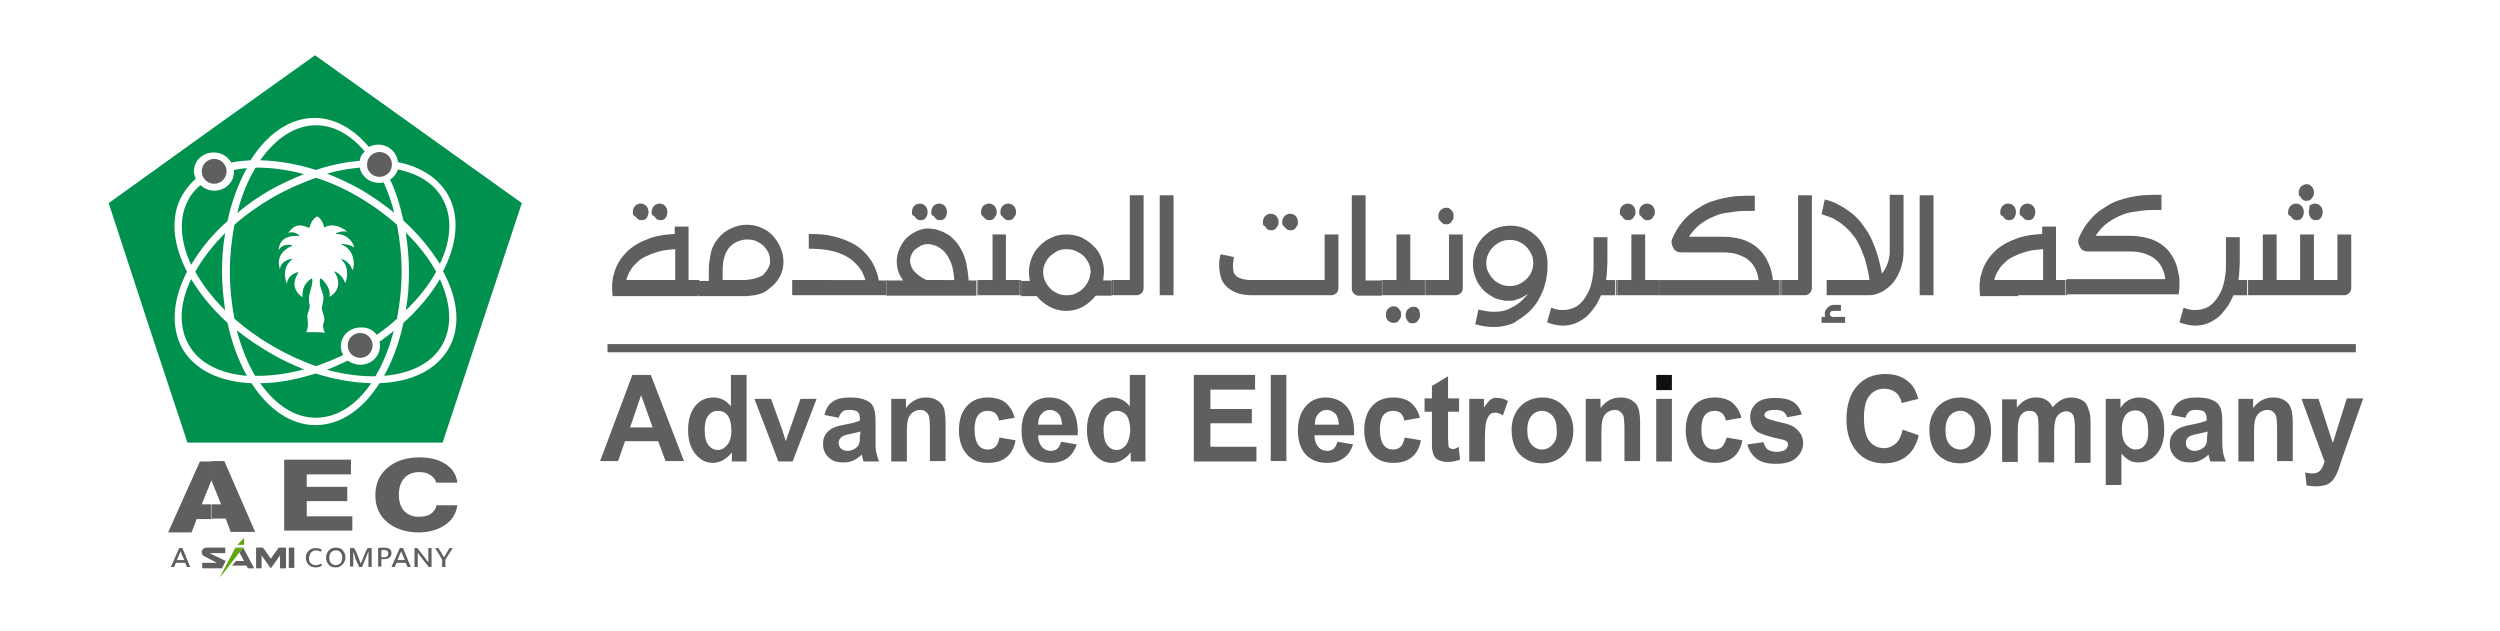 <?xml version="1.0" encoding="utf-8"?>
<!-- Generator: Adobe Illustrator 26.0.2, SVG Export Plug-In . SVG Version: 6.00 Build 0)  -->
<svg version="1.1" id="Layer_1" xmlns="http://www.w3.org/2000/svg" xmlns:xlink="http://www.w3.org/1999/xlink" x="0px" y="0px"
	 viewBox="0 0 542.8 137.1" style="enable-background:new 0 0 542.8 137.1;" xml:space="preserve">
<style type="text/css">
	.st0{fill:none;}
	.st1{fill:#5F5F5D;}
	.st2{fill:#12100C;}
	.st3{fill:none;stroke:#5F5F5D;stroke-width:1.779;stroke-miterlimit:10;}
	.st4{fill-rule:evenodd;clip-rule:evenodd;fill:#5F5F5D;}
	.st5{fill-rule:evenodd;clip-rule:evenodd;fill:#00914E;}
	.st6{fill:#61A60E;}
</style>
<g>
	<path class="st0" d="M205.3,54.7c-0.5-0.6-1.1-1.1-1.8-1.3c-0.3-0.1-0.6-0.2-1-0.3c-0.3-0.1-0.6-0.1-0.9-0.1
		c-0.5,0-0.9,0.1-1.4,0.3c-0.5,0.2-0.9,0.5-1.2,0.8c-0.4,0.3-0.7,0.7-0.9,1.2c-0.2,0.5-0.3,0.9-0.3,1.4c0,0.7,0.3,1.4,0.8,2.1
		c0.5,0.7,1.4,1.4,2.7,2h1.4h4.8c-0.1-1.5-0.3-2.7-0.7-3.7C206.3,56.1,205.8,55.3,205.3,54.7z"/>
	<path class="st0" d="M141.3,55.2c-0.3,0.1-0.6,0.2-0.9,0.4c-0.7,0.4-1.4,0.8-1.9,1.2c-0.5,0.5-1,0.9-1.3,1.4
		c-0.3,0.5-0.6,0.9-0.8,1.4c-0.2,0.5-0.3,0.9-0.4,1.2h5.3h5.3v-6.7c-1.3,0.1-2.5,0.3-3.5,0.5C142.4,54.8,141.8,55,141.3,55.2z"/>
	<path class="st0" d="M167.2,56.8c0-0.6-0.1-1.1-0.3-1.7c-0.2-0.6-0.6-1.1-1-1.5c-0.4-0.4-1-0.8-1.6-1.1c-0.6-0.3-1.3-0.4-2.1-0.4
		l-0.1,0c-0.8,0-1.5,0.2-2.1,0.5c-0.7,0.3-1.3,0.8-1.8,1.4c-0.3,0.3-0.5,0.6-0.6,1c-0.2,0.4-0.3,0.8-0.4,1.2
		c-0.1,0.4-0.1,0.9-0.2,1.3c0,0.5-0.1,0.9-0.1,1.4l0,2h3c0.3,0,0.6,0,0.9,0c0.3,0,0.5,0,0.7,0c0.2,0,0.4,0,0.5,0l0.1,0
		c0.2,0,0.4,0,0.6-0.1c0.8-0.1,1.5-0.3,2-0.5c0.6-0.2,1-0.5,1.4-0.9c0.4-0.4,0.6-0.8,0.8-1.2C167.1,57.7,167.2,57.2,167.2,56.8z"/>
	<path class="st0" d="M333,57.1c0-0.7-0.1-1.3-0.4-1.9c-0.3-0.6-0.6-1.1-1.1-1.6c-0.5-0.5-1-0.8-1.6-1.1c-0.6-0.3-1.3-0.4-2-0.4h0
		c-0.7,0-1.4,0.1-2,0.4c-0.6,0.3-1.2,0.6-1.6,1.1c-0.5,0.5-0.8,1-1.1,1.6c-0.3,0.6-0.4,1.3-0.4,1.9c0,0.7,0.1,1.3,0.4,1.9
		c0.3,0.6,0.6,1.1,1.1,1.6c0.5,0.5,1,0.8,1.6,1.1c0.6,0.3,1.3,0.4,2,0.4h0c0.7,0,1.4-0.1,2-0.4c0.6-0.3,1.2-0.6,1.6-1.1
		c0.5-0.5,0.8-1,1.1-1.6C332.8,58.4,333,57.7,333,57.1z"/>
	<path class="st0" d="M443.5,60.8v-6.7c-1.3,0.1-2.5,0.3-3.5,0.5c-0.6,0.2-1.2,0.3-1.8,0.6c-0.3,0.1-0.6,0.2-0.9,0.4
		c-0.7,0.4-1.4,0.8-1.9,1.2c-0.5,0.5-1,0.9-1.3,1.4c-0.3,0.5-0.6,0.9-0.8,1.4c-0.2,0.5-0.3,0.9-0.4,1.2h5.3H443.5z"/>
	<path class="st0" d="M235.2,55.5c-0.5-0.5-1-0.8-1.7-1.1c-0.6-0.3-1.3-0.4-2-0.4h0c-0.7,0-1.4,0.1-2,0.4c-0.6,0.3-1.2,0.6-1.6,1.1
		c-0.5,0.5-0.8,1-1.1,1.6c-0.3,0.6-0.4,1.3-0.4,1.9c0,0.7,0.1,1.3,0.4,1.9c0.3,0.6,0.6,1.1,1.1,1.6c0.5,0.5,1,0.8,1.6,1.1
		c0.6,0.3,1.3,0.4,2,0.4h0c0.7,0,1.4-0.1,2-0.4c0.6-0.3,1.2-0.6,1.6-1.1c0.5-0.5,0.8-1,1.1-1.6c0.3-0.6,0.4-1.3,0.4-1.9
		c0-0.7-0.1-1.3-0.4-1.9C236,56.5,235.7,56,235.2,55.5z"/>
	<path class="st1" d="M509.5,86.6l-3,9.6l-3.1-9.6h-3.7l5,13.6c-0.2,0.8-0.5,1.4-0.9,1.9c-0.4,0.5-1,0.7-1.8,0.7
		c-0.4,0-0.9-0.1-1.5-0.2l0.3,2.8c0.6,0.1,1.3,0.2,2,0.2c0.7,0,1.2-0.1,1.8-0.2c0.5-0.1,1-0.3,1.3-0.6c0.4-0.3,0.7-0.6,0.9-1
		c0.3-0.4,0.6-1,0.9-1.8l0.8-2.4l4.6-13.1H509.5z"/>
	<path class="st1" d="M497,87.8c-0.3-0.4-0.8-0.8-1.4-1.1c-0.6-0.3-1.3-0.4-2.1-0.4c-1.7,0-3.2,0.8-4.3,2.3v-2H486v13.6h3.4V94
		c0-1.5,0.1-2.6,0.3-3.1c0.2-0.6,0.5-1,1-1.4c0.5-0.3,1-0.5,1.6-0.5c0.5,0,0.9,0.1,1.2,0.4c0.3,0.2,0.6,0.6,0.7,1
		c0.1,0.4,0.2,1.4,0.2,2.8v6.9h3.4v-8.4c0-1-0.1-1.8-0.2-2.4C497.5,88.8,497.3,88.3,497,87.8z"/>
	<path class="st1" d="M482.5,95.7l0-4.2c0-1.6-0.2-2.6-0.5-3.2c-0.3-0.6-0.8-1.1-1.6-1.4c-0.8-0.4-1.9-0.6-3.4-0.6
		c-1.7,0-3,0.3-3.8,0.9c-0.9,0.6-1.5,1.6-1.8,2.9l3.1,0.6c0.2-0.6,0.5-1.1,0.8-1.3c0.3-0.3,0.8-0.4,1.4-0.4c0.9,0,1.5,0.1,1.9,0.4
		c0.3,0.3,0.5,0.8,0.5,1.5v0.4c-0.6,0.3-1.7,0.6-3.3,0.9c-1.2,0.2-2.1,0.5-2.7,0.8c-0.6,0.3-1.1,0.8-1.5,1.4c-0.4,0.6-0.5,1.3-0.5,2
		c0,1.2,0.4,2.1,1.2,2.9c0.8,0.8,1.8,1.1,3.2,1.1c0.8,0,1.5-0.1,2.1-0.4c0.7-0.3,1.3-0.7,1.9-1.3c0,0.1,0.1,0.2,0.1,0.4
		c0.1,0.5,0.2,0.8,0.3,1.1h3.4c-0.3-0.6-0.5-1.3-0.6-1.8C482.6,97.8,482.5,96.9,482.5,95.7z M479.2,94.4c0,0.9,0,1.4-0.1,1.7
		c-0.1,0.5-0.4,0.9-0.8,1.2c-0.6,0.4-1.2,0.6-1.8,0.6c-0.6,0-1-0.2-1.4-0.5c-0.4-0.4-0.5-0.8-0.5-1.3c0-0.5,0.2-0.9,0.7-1.3
		c0.3-0.2,0.9-0.4,1.9-0.6c1-0.2,1.7-0.4,2.1-0.5V94.4z"/>
	<path class="st1" d="M464.5,86.3c-0.9,0-1.7,0.2-2.4,0.6c-0.7,0.4-1.3,1-1.7,1.7v-2h-3.2v18.7h3.4v-6.8c0.6,0.7,1.3,1.2,1.8,1.5
		c0.6,0.3,1.2,0.4,2,0.4c1.5,0,2.8-0.6,3.9-1.9c1.1-1.3,1.6-3,1.6-5.3c0-2.2-0.5-3.9-1.6-5.2C467.3,86.9,466.1,86.3,464.5,86.3z
		 M465.7,96.6c-0.5,0.7-1.2,1-2,1c-0.8,0-1.5-0.4-2.1-1.1c-0.6-0.7-0.9-1.9-0.9-3.4c0-1.3,0.3-2.3,0.8-3c0.6-0.7,1.3-1,2.1-1
		c0.8,0,1.5,0.3,2,1c0.5,0.7,0.8,1.7,0.8,3.2C466.5,94.9,466.2,96,465.7,96.6z"/>
	<path class="st1" d="M452.1,86.9c-0.7-0.4-1.5-0.6-2.4-0.6c-0.8,0-1.5,0.2-2.1,0.5c-0.7,0.4-1.3,0.9-1.9,1.6
		c-0.4-0.7-0.9-1.3-1.5-1.6c-0.6-0.4-1.3-0.5-2.2-0.5c-1.6,0-2.9,0.7-4.1,2.2v-1.8h-3.2v13.6h3.4v-6.6c0-1.3,0.1-2.2,0.3-2.8
		c0.2-0.6,0.5-1,0.9-1.3c0.4-0.3,0.9-0.4,1.4-0.4c0.4,0,0.8,0.1,1.1,0.3c0.3,0.2,0.4,0.5,0.6,0.9c0.1,0.4,0.2,1.2,0.2,2.6v7.4h3.4
		v-6.5c0-1.3,0.1-2.2,0.3-2.8c0.2-0.6,0.5-1,0.9-1.3c0.4-0.3,0.9-0.5,1.4-0.5c0.7,0,1.2,0.3,1.5,0.8c0.2,0.4,0.4,1.3,0.4,2.6v7.8
		h3.4v-8.7c0-1.3-0.1-2.2-0.4-2.8C453.2,87.9,452.8,87.3,452.1,86.9z"/>
	<path class="st1" d="M425.6,86.3c-1.3,0-2.4,0.3-3.5,0.9c-1,0.6-1.8,1.4-2.4,2.6c-0.6,1.1-0.8,2.3-0.8,3.5c0,1.6,0.3,2.9,0.8,4
		c0.6,1.1,1.4,1.9,2.5,2.5c1.1,0.6,2.2,0.8,3.4,0.8c1.9,0,3.5-0.7,4.8-2c1.3-1.4,1.9-3.1,1.9-5.1c0-2-0.6-3.7-1.9-5.1
		C429.2,87,427.6,86.3,425.6,86.3z M427.9,96.5c-0.6,0.7-1.4,1.1-2.3,1.1c-0.9,0-1.7-0.4-2.3-1.1c-0.6-0.7-0.9-1.7-0.9-3.1
		c0-1.3,0.3-2.4,0.9-3.1c0.6-0.7,1.4-1.1,2.3-1.1c0.9,0,1.7,0.4,2.3,1.1c0.6,0.7,0.9,1.7,0.9,3.1C428.8,94.7,428.5,95.8,427.9,96.5z
		"/>
	<path class="st1" d="M411.6,96.3c-0.7,0.6-1.5,1-2.5,1c-1.3,0-2.4-0.5-3.2-1.5c-0.8-1-1.2-2.7-1.2-5.1c0-2.2,0.4-3.8,1.2-4.8
		c0.8-1,1.9-1.5,3.2-1.5c1,0,1.8,0.3,2.5,0.8c0.7,0.6,1.1,1.3,1.3,2.3l3.6-0.9c-0.4-1.5-1-2.7-1.8-3.4c-1.4-1.4-3.2-2-5.4-2
		c-2.5,0-4.6,0.9-6.1,2.6c-1.5,1.7-2.3,4.1-2.3,7.3c0,2.9,0.8,5.3,2.3,7c1.5,1.7,3.5,2.5,5.9,2.5c1.9,0,3.5-0.5,4.8-1.5
		c1.3-1,2.2-2.5,2.7-4.6l-3.5-1.2C412.8,94.7,412.3,95.7,411.6,96.3z"/>
	<path class="st1" d="M386.6,91.7c-1.8-0.4-2.9-0.8-3.2-1c-0.2-0.2-0.3-0.4-0.3-0.6c0-0.3,0.1-0.5,0.4-0.7c0.4-0.3,1-0.4,2-0.4
		c0.7,0,1.3,0.1,1.7,0.4c0.4,0.3,0.7,0.7,0.8,1.2l3.2-0.6c-0.3-1.2-0.9-2.1-1.8-2.7c-0.9-0.6-2.2-0.9-4-0.9c-1.9,0-3.3,0.4-4.1,1.2
		c-0.9,0.8-1.3,1.8-1.3,3c0,1.3,0.5,2.3,1.5,3.1c0.7,0.5,2.5,1.1,5.3,1.7c0.6,0.1,1,0.3,1.2,0.5c0.2,0.2,0.2,0.4,0.2,0.7
		c0,0.4-0.2,0.7-0.5,1c-0.4,0.3-1.1,0.5-2,0.5c-0.8,0-1.4-0.2-1.9-0.5c-0.5-0.4-0.7-0.9-0.9-1.6l-3.5,0.5c0.3,1.3,1,2.3,2,3.1
		c1,0.8,2.4,1.1,4.2,1.1c2,0,3.4-0.4,4.4-1.3c1-0.9,1.5-2,1.5-3.2c0-1.1-0.4-2-1.1-2.7C389.7,92.6,388.5,92.1,386.6,91.7z"/>
	<path class="st1" d="M373.9,97c-0.4,0.4-1,0.6-1.6,0.6c-0.9,0-1.6-0.3-2.1-1c-0.5-0.7-0.8-1.8-0.8-3.4c0-1.4,0.3-2.5,0.8-3.1
		c0.5-0.6,1.2-0.9,2.1-0.9c0.6,0,1.2,0.2,1.6,0.5c0.4,0.4,0.7,0.9,0.8,1.6l3.4-0.6c-0.4-1.5-1.1-2.5-2-3.3c-0.9-0.7-2.2-1.1-3.8-1.1
		c-1.9,0-3.5,0.6-4.6,1.9c-1.1,1.2-1.7,3-1.7,5.2c0,2.2,0.6,4,1.7,5.2c1.1,1.3,2.7,1.9,4.6,1.9c1.7,0,3-0.4,4-1.2c1-0.8,1.7-2,2-3.7
		l-3.4-0.6C374.6,95.9,374.3,96.6,373.9,97z"/>
	<rect x="359.6" y="86.6" class="st1" width="3.4" height="13.6"/>
	<rect x="359.6" y="81.4" class="st2" width="3.4" height="3.3"/>
	<path class="st1" d="M355.3,87.8c-0.3-0.4-0.8-0.8-1.4-1.1c-0.6-0.3-1.3-0.4-2.1-0.4c-1.7,0-3.2,0.8-4.3,2.3v-2h-3.2v13.6h3.4V94
		c0-1.5,0.1-2.6,0.3-3.1c0.2-0.6,0.5-1,1-1.4c0.5-0.3,1-0.5,1.6-0.5c0.5,0,0.9,0.1,1.2,0.4c0.3,0.2,0.6,0.6,0.7,1
		c0.1,0.4,0.2,1.4,0.2,2.8v6.9h3.4v-8.4c0-1-0.1-1.8-0.2-2.4C355.8,88.8,355.6,88.3,355.3,87.8z"/>
	<path class="st1" d="M334.9,86.3c-1.3,0-2.4,0.3-3.5,0.9c-1,0.6-1.8,1.4-2.4,2.6c-0.6,1.1-0.8,2.3-0.8,3.5c0,1.6,0.3,2.9,0.8,4
		c0.6,1.1,1.4,1.9,2.5,2.5c1.1,0.6,2.2,0.8,3.4,0.8c1.9,0,3.5-0.7,4.8-2c1.3-1.4,1.9-3.1,1.9-5.1c0-2-0.6-3.7-1.9-5.1
		C338.5,87,336.8,86.3,334.9,86.3z M337.1,96.5c-0.6,0.7-1.4,1.1-2.3,1.1c-0.9,0-1.7-0.4-2.3-1.1c-0.6-0.7-0.9-1.7-0.9-3.1
		c0-1.3,0.3-2.4,0.9-3.1c0.6-0.7,1.4-1.1,2.3-1.1c0.9,0,1.7,0.4,2.3,1.1c0.6,0.7,0.9,1.7,0.9,3.1C338.1,94.7,337.8,95.8,337.1,96.5z
		"/>
	<path class="st1" d="M323.7,86.7c-0.4,0.3-0.9,0.9-1.5,1.8v-1.9H319v13.6h3.4V96c0-2.3,0.1-3.8,0.3-4.5c0.2-0.7,0.5-1.2,0.8-1.5
		c0.3-0.3,0.7-0.4,1.2-0.4c0.5,0,1,0.2,1.6,0.6l1.1-3.1c-0.7-0.5-1.5-0.7-2.3-0.7C324.6,86.3,324.2,86.4,323.7,86.7z"/>
	<path class="st1" d="M315.4,97.5c-0.2,0-0.4-0.1-0.6-0.2c-0.2-0.1-0.3-0.3-0.3-0.5c0-0.2-0.1-0.8-0.1-1.9v-5.5h2.4v-2.9h-2.4v-4.8
		l-3.5,2.1v2.7h-1.6v2.9h1.6v5.9c0,1.3,0,2.1,0.1,2.5c0.1,0.6,0.3,1.1,0.5,1.4c0.2,0.3,0.6,0.6,1.1,0.8c0.5,0.2,1.1,0.3,1.7,0.3
		c1,0,1.9-0.2,2.7-0.5l-0.3-2.8C316.2,97.4,315.7,97.5,315.4,97.5z"/>
	<path class="st1" d="M304.1,97c-0.4,0.4-1,0.6-1.6,0.6c-0.9,0-1.6-0.3-2.1-1c-0.5-0.7-0.8-1.8-0.8-3.4c0-1.4,0.3-2.5,0.8-3.1
		c0.5-0.6,1.2-0.9,2.1-0.9c0.6,0,1.2,0.2,1.6,0.5c0.4,0.4,0.7,0.9,0.8,1.6l3.4-0.6c-0.4-1.5-1.1-2.5-2-3.3c-0.9-0.7-2.2-1.1-3.8-1.1
		c-1.9,0-3.5,0.6-4.6,1.9c-1.1,1.2-1.7,3-1.7,5.2c0,2.2,0.6,4,1.7,5.2c1.1,1.3,2.7,1.9,4.6,1.9c1.7,0,3-0.4,4-1.2c1-0.8,1.7-2,2-3.7
		L305,95C304.8,95.9,304.5,96.6,304.1,97z"/>
	<path class="st1" d="M292.4,88.3c-1.1-1.3-2.7-2-4.6-2c-1.7,0-3.2,0.6-4.3,1.9c-1.1,1.3-1.7,3-1.7,5.3c0,1.9,0.4,3.4,1.3,4.7
		c1.1,1.5,2.8,2.3,5,2.3c1.4,0,2.6-0.3,3.6-1c1-0.7,1.6-1.7,2.1-3l-3.4-0.6c-0.2,0.7-0.5,1.2-0.8,1.5c-0.4,0.3-0.8,0.5-1.4,0.5
		c-0.8,0-1.5-0.3-2-0.9c-0.5-0.6-0.8-1.4-0.8-2.5h8.6C294.1,91.7,293.5,89.6,292.4,88.3z M285.5,92.2c0-1,0.2-1.8,0.7-2.3
		c0.5-0.6,1.1-0.9,1.9-0.9c0.7,0,1.3,0.3,1.8,0.8c0.5,0.5,0.7,1.3,0.8,2.4H285.5z"/>
	<rect x="275.9" y="81.4" class="st1" width="3.4" height="18.7"/>
	<polygon class="st1" points="262.8,91.9 271.8,91.9 271.8,88.8 262.8,88.8 262.8,84.6 272.5,84.6 272.5,81.4 259.2,81.4 
		259.2,100.2 272.8,100.2 272.8,97 262.8,97 	"/>
	<path class="st1" d="M245.3,88.2c-1.1-1.3-2.3-1.9-3.8-1.9c-1.6,0-2.9,0.6-3.9,1.8c-1,1.2-1.6,2.9-1.6,5.2c0,2.2,0.5,4,1.6,5.3
		c1.1,1.3,2.3,1.9,3.8,1.9c0.7,0,1.5-0.2,2.2-0.6c0.7-0.4,1.4-1,1.9-1.7v2h3.2V81.4h-3.4V88.2z M244.5,96.6c-0.6,0.7-1.2,1.1-2,1.1
		c-1,0-1.8-0.5-2.3-1.4c-0.4-0.6-0.6-1.7-0.6-3.1c0-1.3,0.3-2.4,0.8-3c0.6-0.7,1.2-1,2.1-1c0.8,0,1.5,0.3,2.1,1
		c0.5,0.7,0.8,1.8,0.8,3.4C245.3,94.8,245,95.9,244.5,96.6z"/>
	<path class="st1" d="M232.4,88.3c-1.1-1.3-2.7-2-4.6-2c-1.7,0-3.2,0.6-4.3,1.9c-1.1,1.3-1.7,3-1.7,5.3c0,1.9,0.4,3.4,1.3,4.7
		c1.1,1.5,2.8,2.3,5,2.3c1.4,0,2.6-0.3,3.6-1c1-0.7,1.6-1.7,2.1-3l-3.4-0.6c-0.2,0.7-0.5,1.2-0.8,1.5c-0.4,0.3-0.8,0.5-1.4,0.5
		c-0.8,0-1.5-0.3-2-0.9c-0.5-0.6-0.8-1.4-0.8-2.5h8.6C234.1,91.7,233.5,89.6,232.4,88.3z M225.4,92.2c0-1,0.2-1.8,0.7-2.3
		c0.5-0.6,1.1-0.9,1.9-0.9c0.7,0,1.3,0.3,1.8,0.8c0.5,0.5,0.7,1.3,0.8,2.4H225.4z"/>
	<path class="st1" d="M216.1,97c-0.4,0.4-1,0.6-1.6,0.6c-0.9,0-1.6-0.3-2.1-1c-0.5-0.7-0.8-1.8-0.8-3.4c0-1.4,0.3-2.5,0.8-3.1
		c0.5-0.6,1.2-0.9,2.1-0.9c0.6,0,1.2,0.2,1.6,0.5c0.4,0.4,0.7,0.9,0.8,1.6l3.4-0.6c-0.4-1.5-1.1-2.5-2-3.3c-0.9-0.7-2.2-1.1-3.8-1.1
		c-1.9,0-3.5,0.6-4.6,1.9c-1.1,1.2-1.7,3-1.7,5.2c0,2.2,0.6,4,1.7,5.2c1.1,1.3,2.6,1.9,4.6,1.9c1.7,0,3-0.4,4-1.2c1-0.8,1.7-2,2-3.7
		L217,95C216.8,95.9,216.6,96.6,216.1,97z"/>
	<path class="st1" d="M204.5,87.8c-0.3-0.4-0.8-0.8-1.4-1.1c-0.6-0.3-1.3-0.4-2.1-0.4c-1.7,0-3.2,0.8-4.3,2.3v-2h-3.2v13.6h3.4V94
		c0-1.5,0.1-2.6,0.3-3.1c0.2-0.6,0.5-1,1-1.4c0.5-0.3,1-0.5,1.6-0.5c0.5,0,0.9,0.1,1.2,0.4c0.3,0.2,0.6,0.6,0.7,1
		c0.1,0.4,0.2,1.4,0.2,2.8v6.9h3.4v-8.4c0-1-0.1-1.8-0.2-2.4C205.1,88.8,204.8,88.3,204.5,87.8z"/>
	<path class="st1" d="M190.1,95.7l0-4.2c0-1.6-0.2-2.6-0.5-3.2c-0.3-0.6-0.8-1.1-1.6-1.4c-0.8-0.4-1.9-0.6-3.4-0.6
		c-1.7,0-3,0.3-3.8,0.9c-0.9,0.6-1.5,1.6-1.8,2.9l3.1,0.6c0.2-0.6,0.5-1.1,0.8-1.3c0.3-0.3,0.8-0.4,1.4-0.4c0.9,0,1.5,0.1,1.9,0.4
		c0.3,0.3,0.5,0.8,0.5,1.5v0.4c-0.6,0.3-1.7,0.6-3.3,0.9c-1.2,0.2-2.1,0.5-2.7,0.8c-0.6,0.3-1.1,0.8-1.5,1.4c-0.4,0.6-0.5,1.3-0.5,2
		c0,1.2,0.4,2.1,1.2,2.9c0.8,0.8,1.8,1.1,3.2,1.1c0.8,0,1.5-0.1,2.1-0.4c0.7-0.3,1.3-0.7,1.9-1.3c0,0.1,0.1,0.2,0.1,0.4
		c0.1,0.5,0.2,0.8,0.3,1.1h3.4c-0.3-0.6-0.5-1.3-0.6-1.8C190.1,97.8,190.1,96.9,190.1,95.7z M186.7,94.4c0,0.9,0,1.4-0.1,1.7
		c-0.1,0.5-0.4,0.9-0.8,1.2c-0.6,0.4-1.2,0.6-1.8,0.6c-0.6,0-1-0.2-1.4-0.5c-0.4-0.4-0.5-0.8-0.5-1.3c0-0.5,0.2-0.9,0.7-1.3
		c0.3-0.2,0.9-0.4,1.9-0.6c1-0.2,1.7-0.4,2.1-0.5V94.4z"/>
	<path class="st1" d="M171.4,93.5c-0.1,0.4-0.3,0.8-0.4,1.1c0,0.2-0.2,0.6-0.4,1.2l-0.7-2.3l-2.5-6.9h-3.6l5.2,13.6h3.1l5.2-13.6
		h-3.5L171.4,93.5z"/>
	<path class="st1" d="M158.7,88.2c-1.1-1.3-2.3-1.9-3.8-1.9c-1.6,0-2.9,0.6-3.9,1.8c-1,1.2-1.6,2.9-1.6,5.2c0,2.2,0.5,4,1.6,5.3
		c1.1,1.3,2.3,1.9,3.8,1.9c0.7,0,1.5-0.2,2.2-0.6c0.7-0.4,1.4-1,1.9-1.7v2h3.2V81.4h-3.4V88.2z M157.9,96.6c-0.6,0.7-1.2,1.1-2,1.1
		c-1,0-1.8-0.5-2.3-1.4c-0.4-0.6-0.6-1.7-0.6-3.1c0-1.3,0.3-2.4,0.8-3c0.6-0.7,1.2-1,2.1-1c0.8,0,1.5,0.3,2.1,1
		c0.5,0.7,0.8,1.8,0.8,3.4C158.8,94.8,158.5,95.9,157.9,96.6z"/>
	<path class="st1" d="M137.3,81.4l-7,18.7h3.9l1.5-4.3h7.2l1.6,4.3h4l-7.2-18.7H137.3z M136.8,92.8l2.4-7l2.5,7H136.8z"/>
	<path class="st1" d="M473,64.1l0.2-1.5c0,0,0-0.2,0-0.5c0-0.3,0-0.8,0-1.3c0-0.5-0.1-1.1-0.3-1.8c-0.1-0.7-0.3-1.4-0.6-2.1
		c-0.3-0.7-0.7-1.4-1.2-2.1c-0.5-0.7-1.2-1.3-1.9-1.8c-0.8-0.5-1.7-1-2.9-1.3c-1.1-0.3-2.4-0.5-3.9-0.5h-7.4
		c0.8-1.2,1.7-2.2,2.7-2.9c1-0.7,2.1-1.3,3.2-1.7c0.7-0.3,1.5-0.5,2.3-0.6c0.8-0.1,1.5-0.2,2.2-0.3c0.7-0.1,1.4-0.1,2.1-0.1
		c0.7,0,1.2,0,1.8,0v-3.3c-0.6,0-1.2,0-1.9,0c-0.7,0-1.5,0.1-2.3,0.1c-0.8,0.1-1.6,0.2-2.5,0.4c-0.9,0.2-1.7,0.4-2.6,0.7
		c-0.9,0.3-1.7,0.7-2.5,1.2c-0.8,0.5-1.6,1-2.4,1.7c-0.8,0.7-1.4,1.4-2.1,2.3c-0.6,0.9-1.2,1.9-1.7,3.1c-0.1,0.4-0.1,0.7,0,1.1
		c0.1,0.3,0.2,0.6,0.4,0.9c0.2,0.3,0.4,0.5,0.7,0.6c0.3,0.2,0.7,0.2,1.1,0.2v0h8.9c1,0,2,0.1,2.7,0.3c0.8,0.2,1.4,0.5,2,0.8
		c0.6,0.3,1,0.7,1.4,1.1c0.4,0.4,0.7,0.9,0.9,1.3c0.2,0.5,0.4,0.9,0.5,1.3c0.1,0.4,0.2,0.8,0.2,1.2h-21.4v3.3H473z"/>
	<path class="st1" d="M439.3,47.3c0.2,0.2,0.3,0.3,0.5,0.4c0.2,0.1,0.4,0.1,0.6,0.1c0.2,0,0.4,0,0.6-0.1c0.2-0.1,0.4-0.2,0.5-0.4
		c0.1-0.2,0.3-0.4,0.3-0.6c0.1-0.2,0.1-0.4,0.1-0.7c0-0.5-0.2-1-0.5-1.3c-0.3-0.3-0.7-0.5-1.2-0.5c-0.5,0-0.9,0.2-1.2,0.5
		c-0.3,0.3-0.5,0.8-0.5,1.3c0,0.2,0,0.5,0.1,0.7C439,46.9,439.1,47.1,439.3,47.3z"/>
	<path class="st1" d="M435.1,47.3c0.2,0.2,0.3,0.3,0.5,0.4c0.2,0.1,0.4,0.1,0.6,0.1c0.2,0,0.4,0,0.6-0.1c0.2-0.1,0.4-0.2,0.5-0.4
		c0.1-0.2,0.3-0.4,0.3-0.6c0.1-0.2,0.1-0.4,0.1-0.7c0-0.5-0.2-1-0.5-1.3c-0.3-0.3-0.7-0.5-1.2-0.5c-0.5,0-0.9,0.2-1.2,0.5
		c-0.3,0.3-0.5,0.8-0.5,1.3c0,0.2,0,0.5,0.1,0.7C434.9,46.9,435,47.1,435.1,47.3z"/>
	<rect x="416.8" y="42.4" class="st1" width="3" height="21.7"/>
	<path class="st1" d="M397.6,68.7c-0.2-0.1-0.3-0.3-0.3-0.5c0-0.2,0.1-0.4,0.2-0.5c0.2-0.2,0.3-0.2,0.6-0.2h1.6v-1.3
		c-0.3,0-0.5,0-0.8,0c-0.3,0-0.6,0-0.8,0c-0.3,0-0.6,0.1-0.8,0.2c-0.2,0.1-0.4,0.3-0.6,0.5c-0.2,0.2-0.3,0.4-0.4,0.6
		c-0.1,0.2-0.1,0.5-0.1,0.7c0,0.2,0,0.4,0.1,0.6h-0.8v1.3h5.1v-1.3h-2.1C398.1,68.9,397.8,68.8,397.6,68.7z"/>
	<path class="st1" d="M400.1,48.8c0.6,0.5,1.2,1,1.7,1.6c0.5,0.6,1,1.2,1.4,1.9c0.7,1.2,1.2,2.5,1.7,3.9c0.4,1.4,0.8,3,1,4.6h-0.1
		l-9.2,0v3.3h9.2c1,0,2-0.3,2.9-0.8c0.9-0.5,1.7-1.2,2.4-2c0.7-0.9,1.2-1.9,1.6-3c0.4-1.1,0.6-2.4,0.6-3.7l0-12.3h-3v12.3
		c0,1-0.2,1.9-0.5,2.7c-0.3,0.8-0.7,1.5-1.2,2.1c-0.3-1.7-0.7-3.3-1.2-4.8c-0.5-1.5-1.1-2.9-1.8-4.1c-0.5-0.8-1.1-1.6-1.7-2.4
		c-0.6-0.7-1.3-1.4-2.1-2c-0.8-0.6-1.6-1.1-2.5-1.6c-0.9-0.5-1.9-0.9-3.1-1.2l-0.7,3.2c0.9,0.3,1.7,0.6,2.5,0.9
		C398.8,47.9,399.5,48.3,400.1,48.8z"/>
	<path class="st1" d="M390.4,60.8h-3.6v3.3h5.1c0.4,0,0.8-0.2,1.1-0.5c0.3-0.3,0.4-0.7,0.4-1.2V42.4h-3V60.8z"/>
	<path class="st1" d="M384.9,60.8c0-0.5-0.1-1.1-0.3-1.8c-0.1-0.7-0.4-1.3-0.7-2c-0.3-0.7-0.7-1.4-1.2-2c-0.5-0.7-1.2-1.3-1.9-1.8
		c-0.8-0.5-1.7-1-2.8-1.3c-1.1-0.3-2.4-0.5-3.9-0.5h-7.4c0.8-1.2,1.7-2.2,2.7-2.9c1-0.7,2.1-1.3,3.2-1.7c0.7-0.3,1.5-0.5,2.3-0.6
		c0.8-0.1,1.5-0.2,2.2-0.3c0.7-0.1,1.4-0.1,2.1-0.1c0.7,0,1.2,0,1.8,0v-3.3c-0.6,0-1.2,0-1.9,0c-0.7,0-1.5,0.1-2.3,0.1
		c-0.8,0.1-1.6,0.2-2.5,0.4c-0.9,0.2-1.7,0.4-2.6,0.7c-0.9,0.3-1.7,0.7-2.5,1.2c-0.8,0.5-1.6,1-2.4,1.7c-0.8,0.7-1.4,1.4-2.1,2.3
		c-0.6,0.9-1.2,1.9-1.7,3.1c-0.1,0.4-0.1,0.7,0,1.1c0.1,0.3,0.2,0.6,0.4,0.9c0.2,0.3,0.4,0.5,0.7,0.6c0.3,0.2,0.7,0.2,1.1,0.2v0h8.9
		c1,0,2,0.1,2.7,0.3c0.8,0.2,1.4,0.5,2,0.8c0.6,0.3,1,0.7,1.4,1.1c0.4,0.4,0.7,0.9,0.9,1.3c0.2,0.5,0.4,0.9,0.5,1.3
		c0.1,0.4,0.2,0.8,0.2,1.2h-21.4v3.3h26v-3.3H384.9z"/>
	<rect x="386.5" y="60.8" class="st1" width="0.3" height="3.3"/>
	<path class="st1" d="M352.4,47.3c0.2,0.2,0.3,0.3,0.5,0.4c0.2,0.1,0.4,0.1,0.6,0.1c0.2,0,0.4,0,0.6-0.1c0.2-0.1,0.4-0.2,0.5-0.4
		c0.1-0.2,0.3-0.4,0.4-0.6c0.1-0.2,0.1-0.4,0.1-0.7c0-0.5-0.2-1-0.5-1.3c-0.3-0.3-0.7-0.5-1.2-0.5c-0.5,0-0.8,0.2-1.2,0.5
		c-0.3,0.3-0.5,0.8-0.5,1.3c0,0.2,0,0.5,0.1,0.7C352.2,46.9,352.3,47.1,352.4,47.3z"/>
	<path class="st1" d="M356.6,47.3c0.2,0.2,0.3,0.3,0.5,0.4c0.2,0.1,0.4,0.1,0.6,0.1c0.2,0,0.4,0,0.6-0.1c0.2-0.1,0.4-0.2,0.5-0.4
		c0.1-0.2,0.3-0.4,0.4-0.6c0.1-0.2,0.1-0.4,0.1-0.7c0-0.5-0.2-1-0.5-1.3c-0.3-0.3-0.7-0.5-1.2-0.5c-0.5,0-0.8,0.2-1.2,0.5
		c-0.3,0.3-0.5,0.8-0.5,1.3c0,0.2,0,0.5,0.1,0.7C356.3,46.9,356.4,47.1,356.6,47.3z"/>
	<polygon class="st1" points="357.2,60.8 357.2,50.9 354.2,50.9 354.2,60.8 351.2,60.8 351.2,64.1 360.2,64.1 360.2,60.8 	"/>
	<rect x="360.2" y="60.8" class="st1" width="0.2" height="3.3"/>
	<path class="st1" d="M348.7,60.8c0.1-0.6,0.2-1.3,0.2-1.9c0-0.6,0.1-1.3,0.1-1.9l0-5.5h-3l0,5.6c0,0.8,0,1.6-0.1,2.3
		c-0.1,0.7-0.2,1.5-0.4,2.2c-0.2,0.8-0.5,1.6-0.9,2.3c-0.4,0.7-0.8,1.3-1.3,1.8c-0.5,0.5-1.1,1-1.8,1.2c-0.7,0.3-1.4,0.4-2.2,0.4
		c-0.4,0-0.8,0-1.2-0.1c-0.4-0.1-0.8-0.2-1.3-0.4l-0.9,3.2c0.6,0.2,1.2,0.4,1.7,0.5c0.6,0.1,1.1,0.2,1.6,0.2c1.2,0,2.3-0.2,3.3-0.7
		c1-0.5,1.9-1.1,2.6-1.9c0.5-0.6,1-1.2,1.4-1.8c0.4-0.7,0.8-1.4,1.1-2.2h3.1v-3.3H348.7z"/>
	<rect x="350.9" y="60.8" class="st1" width="0.3" height="3.3"/>
	<path class="st1" d="M312.9,48.2c0.2,0.2,0.3,0.3,0.5,0.4c0.2,0.1,0.4,0.1,0.6,0.1c0.2,0,0.4,0,0.6-0.1c0.2-0.1,0.4-0.2,0.5-0.4
		c0.1-0.2,0.3-0.4,0.4-0.6c0.1-0.2,0.1-0.4,0.1-0.7c0-0.3,0-0.5-0.1-0.7c-0.1-0.2-0.2-0.4-0.4-0.6c-0.2-0.2-0.3-0.3-0.5-0.4
		c-0.2-0.1-0.4-0.1-0.6-0.1c-0.5,0-0.8,0.2-1.2,0.5c-0.3,0.3-0.5,0.8-0.5,1.3c0,0.2,0,0.5,0.1,0.7C312.6,47.8,312.7,48,312.9,48.2z"
		/>
	<path class="st1" d="M314.6,60.8h-5.1v3.3h6.6c0.4,0,0.8-0.2,1.1-0.5c0.3-0.3,0.4-0.7,0.4-1.2V50.9h-3V60.8z"/>
	<path class="st1" d="M302,70c0.2,0.1,0.4,0.1,0.6,0.1c0.2,0,0.4,0,0.6-0.1c0.2-0.1,0.4-0.2,0.5-0.4c0.1-0.2,0.3-0.4,0.4-0.6
		c0.1-0.2,0.1-0.4,0.1-0.7c0-0.3,0-0.5-0.1-0.7c-0.1-0.2-0.2-0.4-0.4-0.6c-0.2-0.2-0.3-0.3-0.5-0.4c-0.2-0.1-0.4-0.1-0.6-0.1
		c-0.5,0-0.8,0.2-1.2,0.5c-0.3,0.3-0.5,0.8-0.5,1.3c0,0.2,0,0.5,0.1,0.7c0.1,0.2,0.2,0.4,0.3,0.6C301.6,69.8,301.8,69.9,302,70z"/>
	<path class="st1" d="M308,67.1c-0.2-0.2-0.3-0.3-0.5-0.4c-0.2-0.1-0.4-0.1-0.6-0.1c-0.5,0-0.8,0.2-1.2,0.5
		c-0.3,0.3-0.5,0.8-0.5,1.3c0,0.2,0,0.5,0.1,0.7c0.1,0.2,0.2,0.4,0.3,0.6c0.2,0.2,0.3,0.3,0.5,0.4c0.2,0.1,0.4,0.1,0.6,0.1
		c0.2,0,0.4,0,0.6-0.1c0.2-0.1,0.4-0.2,0.5-0.4c0.1-0.2,0.3-0.4,0.4-0.6c0.1-0.2,0.1-0.4,0.1-0.7c0-0.3,0-0.5-0.1-0.7
		C308.2,67.4,308.1,67.3,308,67.1z"/>
	<polygon class="st1" points="306.2,60.8 306.2,50.9 303.2,50.9 303.2,60.8 300.2,60.8 300.2,64.1 309.2,64.1 309.2,60.8 	"/>
	<rect x="309.2" y="60.8" class="st1" width="0.3" height="3.3"/>
	<path class="st1" d="M296.5,60.8V42.4h-3v20.1c0,0.5,0.1,0.9,0.4,1.2c0.3,0.3,0.6,0.5,1.1,0.5h5v-3.3H296.5z"/>
	<rect x="299.9" y="60.8" class="st1" width="0.3" height="3.3"/>
	<path class="st1" d="M274.9,49.5c0.2,0.2,0.3,0.3,0.5,0.4c0.2,0.1,0.4,0.1,0.6,0.1c0.2,0,0.4,0,0.6-0.1c0.2-0.1,0.4-0.2,0.5-0.4
		c0.1-0.2,0.3-0.4,0.4-0.6c0.1-0.2,0.1-0.4,0.1-0.7c0-0.5-0.2-1-0.5-1.3c-0.3-0.3-0.7-0.5-1.2-0.5c-0.5,0-0.8,0.2-1.2,0.5
		c-0.3,0.3-0.5,0.8-0.5,1.3c0,0.2,0,0.5,0.1,0.7C274.7,49.1,274.8,49.3,274.9,49.5z"/>
	<path class="st1" d="M279.1,49.5c0.2,0.2,0.3,0.3,0.5,0.4c0.2,0.1,0.4,0.1,0.6,0.1s0.4,0,0.6-0.1c0.2-0.1,0.4-0.2,0.5-0.4
		c0.1-0.2,0.3-0.4,0.4-0.6c0.1-0.2,0.1-0.4,0.1-0.7c0-0.5-0.2-1-0.5-1.3c-0.3-0.3-0.7-0.5-1.2-0.5c-0.5,0-0.8,0.2-1.2,0.5
		c-0.3,0.3-0.5,0.8-0.5,1.3c0,0.2,0,0.5,0.1,0.7C278.8,49.1,278.9,49.3,279.1,49.5z"/>
	<path class="st1" d="M266.1,62c0.5,0.6,1.3,1.1,2.2,1.5c0.9,0.4,2.1,0.6,3.5,0.6h17.3c0.4,0,0.8-0.2,1.1-0.5
		c0.3-0.3,0.4-0.7,0.4-1.2V50.9h-3v9.9l-15.9,0c-0.9,0-1.6-0.1-2.2-0.3c-0.5-0.2-1-0.4-1.2-0.7c-0.3-0.3-0.5-0.6-0.5-1
		c-0.1-0.4-0.1-0.8-0.1-1.1c0-0.3,0-0.7,0.1-1c0-0.3,0.1-0.6,0.1-0.9l-2.9-0.6c-0.1,0.3-0.1,0.7-0.2,1.1c-0.1,0.4-0.1,0.9-0.1,1.3
		c0,0.7,0.1,1.5,0.3,2.3C265.2,60.7,265.5,61.4,266.1,62z"/>
	<rect x="251.8" y="42.4" class="st1" width="3" height="21.7"/>
	<path class="st1" d="M241.7,64.1h5.1c0.4,0,0.8-0.2,1.1-0.5c0.3-0.3,0.4-0.7,0.4-1.2V42.4h-3v18.4h-3.9v0h0.3V64.1z"/>
	<path class="st1" d="M213.7,47.3c0.2,0.2,0.3,0.3,0.5,0.4c0.2,0.1,0.4,0.1,0.6,0.1c0.2,0,0.4,0,0.6-0.1c0.2-0.1,0.4-0.2,0.5-0.4
		c0.1-0.2,0.3-0.4,0.4-0.6c0.1-0.2,0.1-0.4,0.1-0.7c0-0.5-0.2-1-0.5-1.3c-0.3-0.3-0.7-0.5-1.2-0.5c-0.5,0-0.8,0.2-1.2,0.5
		c-0.3,0.3-0.5,0.8-0.5,1.3c0,0.2,0,0.5,0.1,0.7C213.4,46.9,213.5,47.1,213.7,47.3z"/>
	<path class="st1" d="M217.9,47.3c0.2,0.2,0.3,0.3,0.5,0.4c0.2,0.1,0.4,0.1,0.6,0.1c0.2,0,0.4,0,0.6-0.1c0.2-0.1,0.4-0.2,0.5-0.4
		c0.1-0.2,0.3-0.4,0.4-0.6c0.1-0.2,0.1-0.4,0.1-0.7c0-0.5-0.2-1-0.5-1.3c-0.3-0.3-0.7-0.5-1.2-0.5c-0.5,0-0.8,0.2-1.2,0.5
		c-0.3,0.3-0.5,0.8-0.5,1.3c0,0.2,0,0.5,0.1,0.7C217.6,46.9,217.7,47.1,217.9,47.3z"/>
	<polygon class="st1" points="221.7,60.8 221.7,60.8 218.4,60.8 218.4,50.9 215.5,50.9 215.5,60.8 212.4,60.8 212.4,64.1 
		221.4,64.1 221.4,60.8 	"/>
	<path class="st1" d="M203,47.3c0.2,0.2,0.3,0.3,0.5,0.4c0.2,0.1,0.4,0.1,0.6,0.1c0.2,0,0.4,0,0.6-0.1c0.2-0.1,0.4-0.2,0.5-0.4
		c0.1-0.2,0.3-0.4,0.3-0.6c0.1-0.2,0.1-0.4,0.1-0.7c0-0.5-0.2-1-0.5-1.3c-0.3-0.3-0.7-0.5-1.2-0.5c-0.5,0-0.9,0.2-1.2,0.5
		c-0.3,0.3-0.5,0.8-0.5,1.3c0,0.2,0,0.5,0.1,0.7C202.8,46.9,202.9,47.1,203,47.3z"/>
	<path class="st1" d="M198.8,47.3c0.2,0.2,0.3,0.3,0.5,0.4c0.2,0.1,0.4,0.1,0.6,0.1c0.2,0,0.4,0,0.6-0.1c0.2-0.1,0.4-0.2,0.5-0.4
		c0.1-0.2,0.3-0.4,0.3-0.6c0.1-0.2,0.1-0.4,0.1-0.7c0-0.5-0.2-1-0.5-1.3c-0.3-0.3-0.7-0.5-1.2-0.5c-0.5,0-0.9,0.2-1.2,0.5
		c-0.3,0.3-0.5,0.8-0.5,1.3c0,0.2,0,0.5,0.1,0.7C198.6,46.9,198.7,47.1,198.8,47.3z"/>
	<path class="st1" d="M192.8,60.9L192.8,60.9l-2,0c-0.1-0.5-0.2-1.2-0.5-1.9c-0.2-0.7-0.6-1.4-1-2.2c-0.5-0.7-1-1.5-1.8-2.2
		c-0.7-0.7-1.6-1.4-2.7-1.9c-1.1-0.6-2.4-1-3.9-1.4c-1.5-0.4-3.3-0.5-5.3-0.5V54c1.5,0,2.9,0.1,4.1,0.3c1.2,0.2,2.2,0.5,3.1,0.9
		c0.9,0.4,1.6,0.8,2.2,1.3c0.6,0.5,1.1,1,1.5,1.5c0.4,0.5,0.7,1,0.9,1.5c0.2,0.5,0.4,0.9,0.5,1.3H172v3.3h20.5v-3.3L192.8,60.9z"/>
	<path class="st1" d="M142.3,47.3c0.2,0.2,0.3,0.3,0.5,0.4c0.2,0.1,0.4,0.1,0.6,0.1c0.2,0,0.4,0,0.6-0.1c0.2-0.1,0.4-0.2,0.5-0.4
		c0.1-0.2,0.3-0.4,0.3-0.6c0.1-0.2,0.1-0.4,0.1-0.7c0-0.5-0.2-1-0.5-1.3c-0.3-0.3-0.7-0.5-1.2-0.5c-0.5,0-0.9,0.2-1.2,0.5
		c-0.3,0.3-0.5,0.8-0.5,1.3c0,0.2,0,0.5,0.1,0.7C142.1,46.9,142.2,47.1,142.3,47.3z"/>
	<path class="st1" d="M138.2,47.3c0.2,0.2,0.3,0.3,0.5,0.4c0.2,0.1,0.4,0.1,0.6,0.1c0.2,0,0.4,0,0.6-0.1c0.2-0.1,0.4-0.2,0.5-0.4
		c0.1-0.2,0.3-0.4,0.3-0.6c0.1-0.2,0.1-0.4,0.1-0.7c0-0.5-0.2-1-0.5-1.3c-0.3-0.3-0.7-0.5-1.2-0.5c-0.5,0-0.9,0.2-1.2,0.5
		c-0.3,0.3-0.5,0.8-0.5,1.3c0,0.2,0,0.5,0.1,0.7C137.9,46.9,138,47.1,138.2,47.3z"/>
	<path class="st1" d="M499.7,43.1c0.2,0.2,0.3,0.3,0.5,0.4c0.2,0.1,0.4,0.1,0.6,0.1c0.2,0,0.4,0,0.6-0.1c0.2-0.1,0.4-0.2,0.5-0.4
		c0.1-0.2,0.3-0.4,0.4-0.6c0.1-0.2,0.1-0.4,0.1-0.7c0-0.3,0-0.5-0.1-0.7c-0.1-0.2-0.2-0.4-0.4-0.6c-0.2-0.2-0.3-0.3-0.5-0.4
		c-0.2-0.1-0.4-0.1-0.6-0.1c-0.5,0-0.8,0.2-1.2,0.5c-0.3,0.3-0.5,0.8-0.5,1.3c0,0.2,0,0.5,0.1,0.7C499.5,42.7,499.6,42.9,499.7,43.1
		z"/>
	<path class="st1" d="M501.3,46c0,0.2,0,0.5,0.1,0.7c0.1,0.2,0.2,0.4,0.3,0.6c0.2,0.2,0.3,0.3,0.5,0.4c0.2,0.1,0.4,0.1,0.6,0.1
		c0.2,0,0.4,0,0.6-0.1c0.2-0.1,0.4-0.2,0.5-0.4c0.1-0.2,0.3-0.4,0.3-0.6c0.1-0.2,0.1-0.4,0.1-0.7c0-0.5-0.2-1-0.5-1.3
		c-0.3-0.3-0.7-0.5-1.2-0.5c-0.5,0-0.8,0.2-1.2,0.5C501.5,45.1,501.3,45.5,501.3,46z"/>
	<path class="st1" d="M497.6,47.3c0.2,0.2,0.3,0.3,0.5,0.4c0.2,0.1,0.4,0.1,0.6,0.1c0.2,0,0.4,0,0.6-0.1c0.2-0.1,0.4-0.2,0.5-0.4
		c0.1-0.2,0.3-0.4,0.3-0.6c0.1-0.2,0.1-0.4,0.1-0.7c0-0.5-0.2-1-0.5-1.3c-0.3-0.3-0.7-0.5-1.2-0.5c-0.5,0-0.8,0.2-1.2,0.5
		c-0.3,0.3-0.5,0.8-0.5,1.3c0,0.2,0,0.5,0.1,0.7C497.4,46.9,497.5,47.1,497.6,47.3z"/>
	<path class="st1" d="M509,64.1c0.4,0,0.8-0.2,1.1-0.5c0.3-0.3,0.4-0.7,0.4-1.2V50.9h-3v9.9h-5.1v-9.9h-3v9.9h-5.1v-9.9h-3v9.9h-3
		v3.3H509z"/>
	<path class="st1" d="M488.1,60.8H486c0.1-0.6,0.2-1.3,0.2-1.9c0-0.6,0.1-1.3,0.1-1.9l0-5.5h-3l0,5.6c0,0.8,0,1.6-0.1,2.3
		c-0.1,0.7-0.2,1.5-0.4,2.2c-0.2,0.8-0.5,1.6-0.9,2.3c-0.4,0.7-0.8,1.3-1.3,1.8c-0.5,0.5-1.1,1-1.8,1.2c-0.7,0.3-1.4,0.4-2.2,0.4
		c-0.4,0-0.8,0-1.2-0.1c-0.4-0.1-0.8-0.2-1.3-0.4l-0.9,3.2c0.6,0.2,1.2,0.4,1.7,0.5c0.6,0.1,1.1,0.2,1.6,0.2c1.2,0,2.3-0.2,3.3-0.7
		c1-0.5,1.9-1.1,2.6-1.9c0.5-0.6,1-1.2,1.4-1.8c0.4-0.7,0.8-1.4,1.1-2.2h3V60.8z"/>
	<rect x="488.1" y="60.8" class="st1" width="0.3" height="3.3"/>
	<path class="st1" d="M438.2,64.1h10.2v-3.3h-2V49.2h-3v1.6c-1.8,0.1-3.4,0.3-4.7,0.7c-0.2,0.1-0.4,0.1-0.6,0.2
		c-1.1,0.4-2.1,0.8-2.9,1.3c-1,0.6-1.8,1.2-2.4,1.9c-0.7,0.7-1.2,1.4-1.6,2.1c-0.4,0.7-0.7,1.4-0.9,2.1c-0.2,0.7-0.4,1.3-0.4,1.8
		c-0.1,0.5-0.1,1-0.1,1.3c0,0.3,0,0.5,0,0.5l0.1,1.6H438.2z M433.4,59.6c0.2-0.5,0.5-0.9,0.8-1.4c0.3-0.5,0.8-0.9,1.3-1.4
		c0.5-0.5,1.2-0.9,1.9-1.2c0.3-0.1,0.6-0.3,0.9-0.4c0.5-0.2,1.1-0.4,1.8-0.6c1-0.3,2.2-0.4,3.5-0.5v6.7h-5.3H433
		C433.1,60.5,433.2,60,433.4,59.6z"/>
	<rect x="448.5" y="60.8" class="st1" width="0.3" height="3.3"/>
	<path class="st1" d="M332,67.7c0.7-0.7,1.3-1.4,1.8-2.2c0.5-0.8,0.9-1.7,1.3-2.6c0.3-0.9,0.6-1.9,0.7-2.8c0.2-1,0.2-2,0.2-2.9
		c0-1.1-0.2-2.2-0.6-3.2c-0.4-1-1-1.9-1.7-2.6c-0.7-0.7-1.6-1.3-2.6-1.8c-1-0.4-2-0.6-3.2-0.6h0c-1.1,0-2.2,0.2-3.2,0.6
		c-1,0.4-1.8,1-2.6,1.8c-0.7,0.7-1.3,1.6-1.7,2.6c-0.4,1-0.6,2.1-0.6,3.2c0,1.2,0.2,2.3,0.7,3.4c0.4,1.1,1.1,1.9,1.9,2.7
		c0.7,0.6,1.4,1,2.1,1.4c0.8,0.3,1.6,0.5,2.4,0.6c0.4,0,0.7,0,1.1,0c0.5,0,0.9-0.1,1.4-0.3c0.8-0.2,1.6-0.7,2.4-1.2l-1.3,1.4
		c-0.8,0.7-1.6,1.3-2.6,1.7l-0.1,0.1c-1,0.5-2.1,0.7-3.5,0.7c-1,0-2.1-0.2-3.3-0.5l-0.7,3.2c1.4,0.4,2.7,0.6,4,0.6
		c1.3,0,2.5-0.2,3.7-0.6c0.3-0.1,0.5-0.2,0.7-0.3C329.8,69.4,331,68.6,332,67.7z M331.4,60.6c-0.5,0.5-1,0.8-1.6,1.1
		c-0.6,0.3-1.3,0.4-2,0.4h0c-0.7,0-1.4-0.1-2-0.4c-0.6-0.3-1.2-0.6-1.6-1.1c-0.5-0.5-0.8-1-1.1-1.6c-0.3-0.6-0.4-1.2-0.4-1.9
		c0-0.7,0.1-1.3,0.4-1.9c0.3-0.6,0.6-1.1,1.1-1.6c0.5-0.5,1-0.8,1.6-1.1c0.6-0.3,1.3-0.4,2-0.4h0c0.7,0,1.4,0.1,2,0.4
		c0.6,0.3,1.2,0.6,1.6,1.1c0.5,0.5,0.8,1,1.1,1.6c0.3,0.6,0.4,1.2,0.4,1.9c0,0.7-0.1,1.3-0.4,1.9C332.3,59.6,331.9,60.1,331.4,60.6z
		"/>
	<path class="st1" d="M237.9,64.2h3.8v0h-0.3v-3.3h-1.9c0.1-0.3,0.1-0.6,0.1-0.9c0-0.3,0.1-0.6,0.1-0.9c0-1.1-0.2-2.2-0.6-3.2
		c-0.4-1-1-1.9-1.8-2.6c-0.7-0.7-1.6-1.3-2.6-1.8c-1-0.4-2-0.6-3.2-0.6h0c-1.1,0-2.2,0.2-3.2,0.7c-1,0.4-1.8,1-2.6,1.8
		c-0.7,0.7-1.3,1.6-1.7,2.6c-0.4,1-0.6,2.1-0.6,3.2c0,0.6,0.1,1.2,0.2,1.8h-1.9v3.3h-0.3v0h3.7c0.8,1,1.7,1.7,2.8,2.3
		c1.1,0.6,2.3,0.9,3.6,0.9h0c1.3,0,2.5-0.3,3.6-0.9C236.3,65.9,237.2,65.1,237.9,64.2z M236.3,61c-0.3,0.6-0.6,1.1-1.1,1.6
		c-0.5,0.5-1,0.8-1.6,1.1c-0.6,0.3-1.3,0.4-2,0.4h0c-0.7,0-1.4-0.1-2-0.4c-0.6-0.3-1.2-0.6-1.6-1.1c-0.5-0.5-0.8-1-1.1-1.6
		c-0.3-0.6-0.4-1.3-0.4-1.9c0-0.7,0.1-1.3,0.4-1.9c0.3-0.6,0.6-1.1,1.1-1.6c0.5-0.4,1-0.8,1.6-1.1c0.6-0.3,1.3-0.4,2-0.4h0
		c0.7,0,1.4,0.1,2,0.4c0.6,0.3,1.2,0.6,1.7,1.1c0.5,0.5,0.8,1,1.1,1.6c0.3,0.6,0.4,1.3,0.4,1.9C236.7,59.7,236.6,60.4,236.3,61z"/>
	<rect x="241.4" y="60.8" class="st1" width="0.3" height="3.3"/>
	<rect x="221.4" y="60.8" class="st1" width="0.3" height="3.3"/>
	<path class="st1" d="M210.3,60.8c-0.1-1.4-0.3-2.6-0.5-3.7c-0.3-1.1-0.6-2.1-1.1-2.9c-0.4-0.8-0.9-1.5-1.5-2.1
		c-0.6-0.6-1.1-1.1-1.8-1.4c-0.6-0.4-1.3-0.6-1.9-0.8c-0.3-0.1-0.7-0.2-1-0.2c-0.3,0-0.6-0.1-0.9-0.1c-0.9,0-1.8,0.2-2.6,0.6
		c-0.8,0.4-1.6,0.9-2.2,1.5c-0.6,0.6-1.1,1.4-1.5,2.3c-0.4,0.9-0.6,1.8-0.6,2.7c0,0.7,0.1,1.4,0.3,2.1c0.2,0.7,0.6,1.4,1.1,2.1
		l-3.4,0v3.3h9.7h9.6v-3.3H210.3z M202.5,60.8h-1.4c-1.2-0.6-2.1-1.3-2.7-2c-0.5-0.7-0.8-1.4-0.8-2.1c0-0.5,0.1-1,0.3-1.4
		c0.2-0.5,0.5-0.9,0.9-1.2c0.4-0.3,0.8-0.6,1.2-0.8c0.5-0.2,0.9-0.3,1.4-0.3c0.3,0,0.6,0,0.9,0.1c0.3,0.1,0.6,0.2,1,0.3
		c0.6,0.3,1.2,0.7,1.8,1.3c0.5,0.6,1,1.4,1.4,2.4c0.4,1,0.6,2.3,0.7,3.7H202.5z"/>
	<rect x="212.2" y="60.8" class="st1" width="0.3" height="3.3"/>
	<rect x="192.5" y="60.9" class="st1" width="0.3" height="3.3"/>
	<path class="st1" d="M168.4,61.4c0.6-0.7,1-1.4,1.3-2.2c0.3-0.8,0.4-1.6,0.4-2.4c0-1-0.2-2-0.6-2.9c-0.4-1-0.9-1.8-1.6-2.6
		c-0.7-0.8-1.5-1.4-2.5-1.8c-1-0.5-2.1-0.7-3.3-0.7l-0.1,0c-1.1,0-2.2,0.3-3.3,0.8c-1.1,0.5-2,1.2-2.8,2.2c-0.4,0.5-0.8,1-1,1.6
		c-0.3,0.5-0.5,1.1-0.6,1.7c-0.1,0.6-0.2,1.2-0.3,1.8c-0.1,0.6-0.1,1.2-0.1,1.8c0,0.4,0,0.7,0,1.1c0,0.4,0,0.7,0,1.1v0.1h-2.2v3.3
		h-0.3v0h8.5c0.5,0,1,0,1.5,0c0.2,0,0.4,0,0.6,0c0.3,0,0.7-0.1,1-0.1c1.2-0.1,2.3-0.4,3.2-0.9C167.1,62.6,167.8,62.1,168.4,61.4z
		 M164.7,60.2c-0.6,0.2-1.2,0.4-2,0.5c-0.2,0-0.4,0-0.6,0.1l-0.1,0c-0.2,0-0.3,0-0.5,0c-0.2,0-0.4,0-0.7,0c-0.3,0-0.5,0-0.9,0h-3
		l0-2c0-0.5,0-0.9,0.1-1.4c0-0.5,0.1-0.9,0.2-1.3c0.1-0.4,0.2-0.8,0.4-1.2c0.2-0.4,0.4-0.7,0.6-1c0.5-0.6,1.1-1.1,1.8-1.4
		c0.7-0.3,1.4-0.5,2.1-0.5l0.1,0c0.8,0,1.5,0.1,2.1,0.4c0.6,0.3,1.1,0.6,1.6,1.1c0.4,0.5,0.8,1,1,1.5c0.2,0.6,0.3,1.1,0.3,1.7
		c0,0.5-0.1,0.9-0.3,1.3c-0.2,0.4-0.4,0.8-0.8,1.2C165.8,59.7,165.3,60,164.7,60.2z"/>
	<path class="st1" d="M151.8,60.8L151.8,60.8l-2.3,0V49.2h-3v1.6c-1.8,0.1-3.4,0.3-4.7,0.7c-0.2,0.1-0.4,0.1-0.6,0.2
		c-1.1,0.4-2.1,0.8-2.9,1.3c-1,0.6-1.8,1.2-2.4,1.9c-0.7,0.7-1.2,1.4-1.6,2.1c-0.4,0.7-0.7,1.4-0.9,2.1c-0.2,0.7-0.4,1.3-0.4,1.8
		c-0.1,0.5-0.1,1-0.1,1.3c0,0.3,0,0.5,0,0.5l0.1,1.6h8.4h10.2v-3.3H151.8z M146.6,60.8h-5.3H136c0.1-0.4,0.2-0.8,0.4-1.2
		c0.2-0.5,0.5-0.9,0.8-1.4c0.3-0.5,0.8-0.9,1.3-1.4c0.5-0.5,1.2-0.9,1.9-1.2c0.3-0.1,0.6-0.3,0.9-0.4c0.5-0.2,1.1-0.4,1.8-0.6
		c1-0.3,2.2-0.4,3.5-0.5V60.8z"/>
	<rect x="151.5" y="60.8" class="st1" width="0.3" height="3.3"/>
	<line class="st3" x1="131.9" y1="75.6" x2="511.5" y2="75.6"/>
</g>
<g>
	<g>
		<path class="st4" d="M45.9,109.5H48l-2.1-5.2v-4.2h2.8l6.7,15.4h-5.3l-1.1-2.9h-3.2V109.5z M43.8,109.5h2.1v3.2h-3.2l-1.1,2.9
			h-5.1l6.9-15.4h2.5v4.2l0-0.1L43.8,109.5z"/>
		<polygon class="st4" points="61.7,115.2 61.7,99.8 76.2,99.8 76.2,103 66.6,103 66.6,105.7 75.4,105.7 75.4,108.8 66.6,108.8 
			66.6,112.1 76.5,112.1 76.5,115.2 		"/>
		<path class="st4" d="M99.3,109.8c-0.3,1.8-1.2,3.2-2.7,4.2c-1.5,1-3.4,1.6-5.7,1.6c-2.8,0-5.1-0.8-6.8-2.2
			c-1.7-1.4-2.6-3.4-2.6-5.8c0-2.5,0.8-4.5,2.6-6c1.7-1.5,4.1-2.3,7-2.3c2.3,0,4.2,0.5,5.7,1.5c1.5,1,2.3,2.3,2.5,4h-4.6
			c-0.2-0.8-0.7-1.3-1.3-1.7c-0.6-0.4-1.4-0.6-2.4-0.6c-1.4,0-2.5,0.5-3.2,1.3c-0.8,0.8-1.2,2.1-1.2,3.6c0,1.5,0.4,2.7,1.1,3.5
			c0.8,0.8,1.8,1.3,3.2,1.3c1.1,0,2-0.2,2.6-0.6c0.7-0.5,1.1-1.1,1.3-1.9H99.3z"/>
		<g>
			<path class="st5" d="M85.6,46.2c-0.6-2.4-1.4-4.6-2.3-6.6c-0.3,0.1-0.6,0.1-1,0.1c-2.1,0-3.8-1.4-4.2-3.3
				c-2.3,0.2-4.7,0.6-7.1,1.3c2.6,1,5.1,2.2,7.6,3.6C81.2,42.9,83.5,44.5,85.6,46.2z"/>
			<path class="st5" d="M78.1,34.9c0.1-0.8,0.5-1.5,1.1-2c-3-3.6-6.7-5.7-10.6-5.7c-4.6,0-8.8,2.9-12.1,7.6c3.9,0.1,8,0.8,12.1,2.1
				C71.8,35.8,75,35.2,78.1,34.9z"/>
			<path class="st5" d="M58.4,41.4c2.5-1.4,5.1-2.6,7.6-3.6c-3.4-0.9-6.8-1.4-10-1.4c-0.2,0-0.4,0-0.5,0c-1.7,2.8-3.1,6.2-4,9.9
				C53.5,44.5,55.9,42.9,58.4,41.4z"/>
			<circle class="st4" cx="46.5" cy="37.2" r="2.7"/>
			<path class="st5" d="M87.6,47.9c3.3,3,5.9,6.2,7.9,9.4c2.5-5.2,2.8-10.3,0.5-14.3c-1.8-3.2-5.2-5.3-9.6-6.2
				c-0.3,0.9-0.9,1.7-1.7,2.2C86,41.7,86.9,44.7,87.6,47.9z"/>
			<path class="st4" d="M75.5,75c0,1.5,1.2,2.7,2.7,2.7c1.5,0,2.7-1.2,2.7-2.7c0-1.5-1.2-2.7-2.7-2.7C76.7,72.3,75.5,73.5,75.5,75z"
				/>
			<path class="st5" d="M94.7,59c-1.6-2.9-3.8-5.8-6.6-8.5c0.4,2.7,0.7,5.5,0.7,8.5c0,2.9-0.2,5.7-0.7,8.4
				C90.9,64.7,93.1,61.9,94.7,59z"/>
			<path class="st5" d="M81.8,72.7c1.6-1.1,3.1-2.3,4.4-3.5c0.6-3.2,1-6.6,1-10.2c0-3.6-0.4-7-1-10.2c-2.5-2.2-5.2-4.2-8.3-6
				c-3-1.8-6.2-3.2-9.3-4.2c-3.1,1.1-6.3,2.5-9.3,4.2c-3.1,1.8-5.9,3.8-8.4,6c-0.6,3.2-1,6.6-1,10.2c0,3.6,0.4,7,1,10.2
				c2.5,2.2,5.3,4.2,8.4,6c3.1,1.8,6.2,3.2,9.3,4.3c2-0.7,4-1.5,5.9-2.4c-0.3-0.6-0.5-1.2-0.5-1.9c0-2.3,1.9-4.1,4.3-4.1
				C79.7,71,81,71.6,81.8,72.7z M76.8,53.7c-1-0.8-3.1-0.8-2.6-0.6c3.6,1.5,2.5,6,2.3,5.5c-0.8-2.3-2.8-2.5-2.4-2.2
				c2.1,1.6,1,5.3,0.8,5c-0.5-1.8-2.5-2.7-2.3-2.4c2.4,3.7-1.1,5.6-1.1,5.4c0.6-1.9-2-4.4-2-3.9c-0.3,1.4,0.4,2.5,0.6,3.3
				c0.3,0.8,0,2.1-0.2,2.9c-0.2,0.8,0.9,2.2,0.4,3.3c-0.5,1.1,0.4,2.4,0.2,2.3c-0.5-0.3-4.1-0.1-4-0.2c0.8-1.9,0-2.9,0.3-3.9
				c0.8-2.4,0.3-1.7,0.3-2.8c-0.1-1.2,0.2-1.9,0.4-2.7c0.3-0.8,0.5-2.5,0.1-2.2c-2.6,1.7-1.7,4.2-2,4c-3.6-2.7-0.1-5.7-1-5.4
				c-2.9,0.9-2.1,3.3-2.4,2.3c-1.4-4.2,2.1-5.4,1.2-5.2c-3.3,0.5-2.4,3.2-2.7,2c-1.1-4.1,3.7-4.9,2.6-5c-2.6-0.4-2.8,1.6-2.8,0.9
				c0.5-4,5.3-2.4,4.4-3.1c-1.5-1-2.4-0.4-2.4-0.3c0,0,0.1-0.1,0.2-0.3c2.1-2.9,4.5-0.5,4.5-1c0.5-1.9,1.4-2.2,1.6-2.4
				c0.2-0.1,1.3,0.8,1.6,2.4c2.4-1.5,5.6,1.2,4.8,0.9c-0.9-0.3-3,0.5-2.1,0.5C76.3,50.9,77.1,53.9,76.8,53.7z"/>
			<path class="st4" d="M82.4,38.4c1.5,0,2.7-1.2,2.7-2.7c0-1.5-1.2-2.7-2.7-2.7c-1.5,0-2.7,1.2-2.7,2.7
				C79.6,37.1,80.8,38.4,82.4,38.4z"/>
			<path class="st5" d="M87.6,70.1c-0.9,4.3-2.4,8.2-4.2,11.5c5.9-0.5,10.4-2.8,12.6-6.7c2.3-4,1.9-9.1-0.5-14.3
				C93.6,63.9,90.9,67.1,87.6,70.1z"/>
			<path class="st5" d="M82.4,74.2c0.1,0.3,0.1,0.6,0.1,0.9c0,2.3-1.9,4.1-4.3,4.1c-1,0-2-0.4-2.7-0.9c-1.5,0.7-3,1.4-4.5,2
				c3.4,0.9,6.8,1.4,10,1.4c0.2,0,0.4,0,0.5,0c1.7-2.8,3-6.1,4-9.9C84.6,72.6,83.5,73.4,82.4,74.2z"/>
			<path class="st5" d="M49.4,48c0.9-4.3,2.4-8.2,4.2-11.5c-1,0.1-1.9,0.2-2.8,0.4c0,0.1,0,0.2,0,0.4c0,2.3-1.9,4.1-4.3,4.1
				c-1.2,0-2.2-0.5-3-1.2c-1,0.9-1.9,1.8-2.5,3c-2.3,4-1.9,9.1,0.5,14.3C43.5,54.1,46.1,50.9,49.4,48z"/>
			<path class="st5" d="M90.8,28L68.4,12L46,28L23.6,44.1l8.5,26l8.6,26h27.7h27.7l8.6-26l8.6-26L90.8,28z M97.4,75.7
				c-2.7,4.6-7.9,7.2-15,7.5c-3.6,5.7-8.5,9.1-13.9,9.1c-5.4,0-10.3-3.5-13.9-9.1c-7-0.3-12.3-2.9-15-7.5C37,71,37.5,65,40.6,59
				c-3.1-6-3.7-12-1-16.7c0.8-1.3,1.8-2.5,2.9-3.5c-0.2-0.5-0.4-1.1-0.4-1.6c0-2.3,1.9-4.1,4.3-4.1c1.7,0,3.1,0.9,3.8,2.2
				c1.3-0.3,2.7-0.4,4.2-0.5c3.6-5.7,8.5-9.2,13.9-9.2c4.4,0,8.5,2.4,11.8,6.3c0.6-0.3,1.3-0.5,2-0.5c2.3,0,4.1,1.7,4.3,3.8
				c4.9,1,8.7,3.4,10.8,7c2.7,4.7,2.1,10.7-1,16.7C99.5,65,100.1,71,97.4,75.7z"/>
			<path class="st5" d="M56.5,83.2c3.3,4.7,7.5,7.5,12.1,7.5c4.6,0,8.8-2.8,12-7.5c-3.9-0.1-7.9-0.8-12.1-2.1
				C64.4,82.4,60.3,83.2,56.5,83.2z"/>
			<path class="st5" d="M58.4,76.5c-2.5-1.5-4.9-3.1-7-4.8c1,3.7,2.3,7.1,4,9.9c0.2,0,0.4,0,0.6,0c3.2,0,6.6-0.5,10-1.4
				C63.5,79.2,60.9,78,58.4,76.5z"/>
			<path class="st5" d="M42.4,59c1.6,2.9,3.8,5.7,6.5,8.4c-0.4-2.7-0.7-5.5-0.7-8.4c0-2.9,0.2-5.7,0.7-8.4
				C46.2,53.3,44,56.1,42.4,59z"/>
			<path class="st5" d="M41.5,60.6c-2.5,5.2-2.8,10.3-0.5,14.3c2.2,3.9,6.7,6.2,12.6,6.7c-1.8-3.3-3.3-7.2-4.2-11.5
				C46.1,67.1,43.5,63.9,41.5,60.6z"/>
		</g>
	</g>
	<g>
		<g>
			<polygon class="st1" points="53,121.8 51.2,121.8 50.4,122.8 53.5,122.8 53.8,123.4 55.2,123.4 52.8,118.9 52,120 			"/>
			<polygon class="st1" points="62.1,118.9 62.1,118.9 60.5,118.9 58.8,121.3 57.1,118.9 55.6,118.9 55.6,118.9 55.6,123.4 
				56.8,123.4 56.8,120.6 58.8,123.4 60.8,120.6 60.8,123.4 62.1,123.4 62.1,118.9 			"/>
			<rect x="62.7" y="118.9" class="st1" width="1.2" height="4.4"/>
			<path class="st1" d="M48.9,120.1v-1.2h-4.1c-0.3,0-0.5,0.1-0.7,0.3c-0.2,0.2-0.3,0.4-0.3,0.7c0,0.6,0.4,0.8,0.8,1l2.5,1.3h-3.2
				v1.2h4.3l0.8-1.6l-3.5-1.7H48.9z"/>
		</g>
		<g>
			<polygon class="st6" points="47.8,125.2 47.9,125.2 52.8,118.9 51.1,118.9 			"/>
			<polygon class="st6" points="53,116.8 51.5,118.3 53,118.3 			"/>
		</g>
	</g>
	<g>
		<path class="st1" d="M38.9,119h0.7l1.7,4.1h-0.7l-0.4-0.9h-2l-0.4,0.9h-0.7L38.9,119z M39.2,119.7l-0.8,1.9H40L39.2,119.7z"/>
		<path class="st1" d="M70,122.7c-0.4,0.3-0.9,0.5-1.4,0.5c-0.7,0-1.3-0.2-1.7-0.7c-0.3-0.4-0.5-0.8-0.5-1.4c0-0.6,0.2-1.1,0.6-1.5
			c0.4-0.4,0.9-0.6,1.5-0.6c0.5,0,1,0.1,1.4,0.4l-0.3,0.4c-0.3-0.2-0.7-0.3-1-0.3c-0.5,0-0.8,0.2-1.1,0.5c-0.2,0.3-0.4,0.7-0.4,1.2
			c0,0.5,0.1,0.9,0.4,1.1c0.3,0.3,0.6,0.4,1.1,0.4c0.3,0,0.7-0.1,1-0.3L70,122.7z"/>
		<path class="st1" d="M72.9,123.2c-0.7,0-1.3-0.2-1.6-0.7c-0.3-0.4-0.5-0.8-0.5-1.4c0-0.6,0.2-1.2,0.6-1.6c0.4-0.4,0.9-0.6,1.5-0.6
			c0.7,0,1.3,0.2,1.6,0.7c0.3,0.4,0.5,0.8,0.5,1.4c0,0.6-0.2,1.1-0.6,1.5C74,123,73.5,123.2,72.9,123.2z M72.9,122.7
			c0.5,0,0.8-0.2,1.1-0.5c0.2-0.3,0.3-0.6,0.3-1.1c0-0.5-0.1-0.9-0.4-1.2c-0.2-0.3-0.6-0.4-1-0.4c-0.5,0-0.8,0.2-1.1,0.5
			c-0.2,0.3-0.3,0.6-0.3,1.1c0,0.5,0.1,0.9,0.4,1.2C72.1,122.5,72.5,122.7,72.9,122.7z"/>
		<path class="st1" d="M76.7,119.7v3.3H76V119h0.9c0.4,0.7,0.8,1.6,1.2,2.8c0.1,0.3,0.2,0.5,0.2,0.6c0-0.1,0.1-0.3,0.2-0.4
			c0.5-1.3,0.9-2.3,1.3-3h0.9v4.1H80v-3.4c-0.2,0.6-0.7,1.7-1.4,3.4h-0.6c-0.2-0.4-0.5-1-0.8-1.7C77,120.6,76.8,120.1,76.7,119.7z"
			/>
		<path class="st1" d="M82.1,123.1V119c0.4-0.1,0.9-0.1,1.2-0.1c1.2,0,1.7,0.4,1.7,1.2c0,0.4-0.2,0.8-0.5,1
			c-0.3,0.2-0.7,0.3-1.1,0.3c-0.2,0-0.4,0-0.6,0v1.6H82.1z M82.8,119.5v1.5c0.2,0,0.4,0,0.6,0c0.6,0,0.9-0.3,0.9-0.8
			c0-0.5-0.3-0.8-1-0.8C83.1,119.4,82.9,119.4,82.8,119.5z"/>
		<path class="st1" d="M86.8,119h0.7l1.7,4.1h-0.7l-0.4-0.9h-2l-0.4,0.9h-0.7L86.8,119z M87.1,119.7l-0.8,1.9h1.6L87.1,119.7z"/>
		<path class="st1" d="M90.7,120v3.1H90V119h0.6c1,1.2,1.8,2.3,2.4,3.1V119h0.7v4.1h-0.6C92.6,122.5,91.8,121.5,90.7,120z"/>
		<path class="st1" d="M94.5,119h0.7l1.2,2l1.2-2h0.7l-1.6,2.5v1.6h-0.7v-1.6L94.5,119z"/>
	</g>
</g>
</svg>

